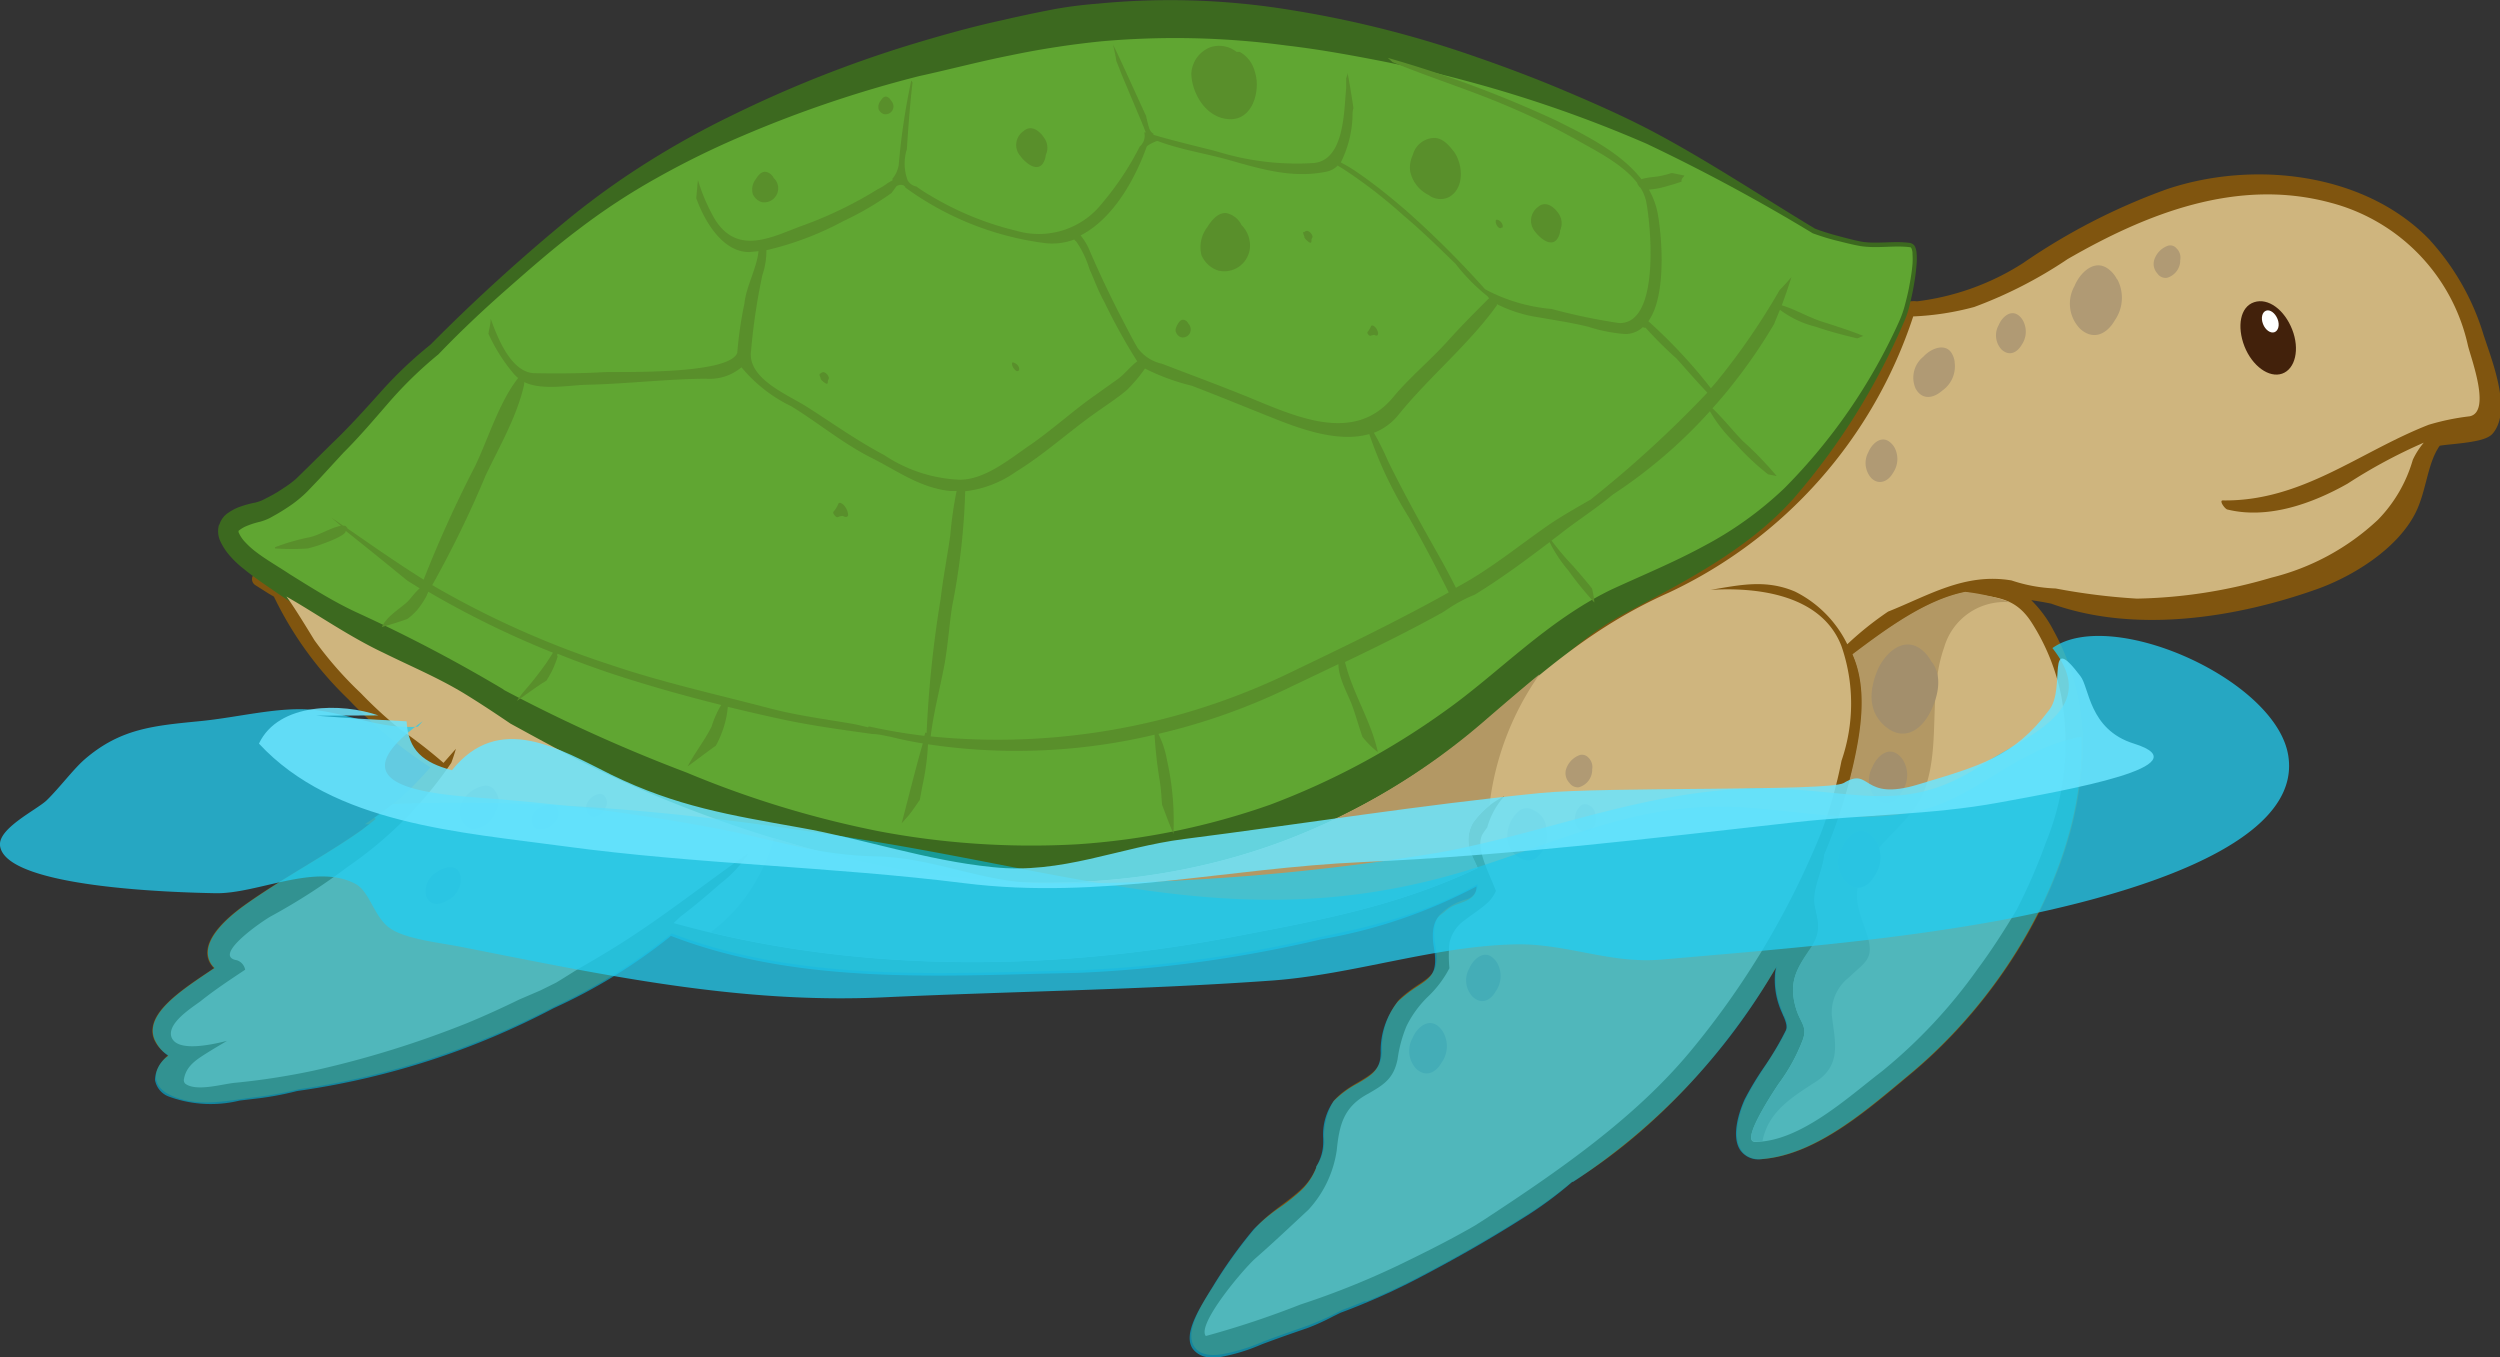 <svg xmlns="http://www.w3.org/2000/svg" viewBox="0 0 177.45 96.33"><rect x="0" y="0" width="177.45" height="96.33" fill="#333333" stroke="none"/><defs><style>.cls-1{isolation:isolate;}.cls-2{fill:#80550f;stroke:#80550f;stroke-miterlimit:10;}.cls-3{fill:#60a632;}.cls-4{fill:#3c691f;}.cls-5{fill:#cfb57e;}.cls-6{fill:#b39864;}.cls-7{fill:#a38f6c;}.cls-8{fill:#b09a74;}.cls-9{fill:#42210b;}.cls-10{fill:#fff;}.cls-11{mix-blend-mode:screen;}.cls-12,.cls-13{fill:#598f2b;}.cls-13{mix-blend-mode:multiply;}.cls-14{opacity:0.62;}.cls-15{fill:#01b8e0;}.cls-16{opacity:0.75;}.cls-17{fill:#22cdf2;}.cls-18{opacity:0.85;}.cls-19{fill:#6be5ff;}</style></defs><title>Tortuga</title><g class="cls-1"><g id="Capa_2" data-name="Capa 2"><g id="Capa_5" data-name="Capa 5"><path class="cls-2" d="M11.45,73.7c-.91-1.69,3-3.79,4.63-5-1.82-.79-.53-2.55,1.49-4,2.66-1.91,5.66-3.47,8.36-5.37A20.39,20.39,0,0,0,27.6,58l-.08,0c.19-.13.37-.26.54-.4l0,0,.13-.14A14.35,14.35,0,0,0,29.81,56c.52-.53,1-1.08,1.51-1.63a31.51,31.51,0,0,1-6.24-5.09A24.77,24.77,0,0,1,19.83,42l-.54-.32-.9-.57C17.86,40.74,136.18,21.08,136,21.9a18.5,18.5,0,0,0,7.86-2.8A44.07,44.07,0,0,1,154,13.89c6-2,13.58-1.11,18,3.38a17,17,0,0,1,3.78,6.56c.46,1.5,2,5.15.78,6.61-.41.5-2.9.58-3.49.71l-.22.07c-.06.09-.15.21-.25.38-.8,1.33-.88,3.14-1.59,4.57-1.2,2.4-4.24,4.3-6.76,5.19-5.64,2-12.7,3.12-18.53,1a28.12,28.12,0,0,0-3.28-.46l.2.09a8,8,0,0,1,2.68,3,16.45,16.45,0,0,1,1.83,10.51c-.94,7.63-5.87,15.41-11.93,20.42-2.69,2.23-6.37,5.54-10.12,5.85-2.08.18-1.18-2.66-.74-3.55.83-1.69,2.08-3.16,2.89-4.89.32-.69-.2-1.43-.43-2.11a4.84,4.84,0,0,1-.27-2.19c.21-2.05,2.4-2.71,1.63-5,0-.08,0-.17-.05-.25-.44.89-.9,1.79-1.39,2.69-3.47,6.5-8.84,12.94-15.28,16.92l-.08,0s0,0,0,0a28,28,0,0,1-3.58,2.61c-2.34,1.48-4.68,2.81-7.14,4.1-1.21.64-2.47,1.23-3.76,1.77l-.07,0-.1,0c-.55.23-1.1.45-1.66.65a20.89,20.89,0,0,1-2.36,1.08c-1.08.38-2.14.75-3.21,1.15a12.88,12.88,0,0,1-2.91.89c-3,.42-.79-2.91-.08-4a33.68,33.68,0,0,1,3-4.17c.95-1.09,2.2-1.74,3.22-2.72a4.72,4.72,0,0,0,1.19-1.78,3.78,3.78,0,0,0,.58-1.94,4.35,4.35,0,0,1,.6-2.63c1.38-1.49,3.42-1.44,3.49-3.78a5,5,0,0,1,1.08-3.32c1.68-1.61,3.22-1.35,2.69-4.39-.08-.43-.14-1.39.29-1.72a3.46,3.46,0,0,1,1.52-.86,1.59,1.59,0,0,0,1-2.33c-3.46,2.15-7.48,3.19-11.47,4a92.05,92.05,0,0,1-17.08,2.37c-9.66.21-19.92.92-29.05-2.7-.13.11-.23.23-.36.33a38.82,38.82,0,0,1-8.08,5,55.7,55.7,0,0,1-18,5.82,24,24,0,0,1-3.08.56c-1.92.23-3.94.75-5.74-.1-1.4-.66-.59-1.68.63-2.57A2,2,0,0,1,11.45,73.7Z"/><path class="cls-3" d="M135.61,17.4c-1.51-.18-2.55.16-3.9-.17a25.15,25.15,0,0,1-3-.84c-4.7-2.75-9.09-5.61-14.16-7.78-11.89-5.09-27.16-9-40.17-6.52C62.08,4.41,49.05,8.86,39.53,16.87a116,116,0,0,0-8.69,8c-.44.36-.88.73-1.3,1.11a63,63,0,0,0-4.31,4.61c-1.34,1.48-2.49,2.58-3.77,3.83A10.89,10.89,0,0,1,19,36.1a17.19,17.19,0,0,1-1.72.56c-.65.27-.95.54-1,.83a.88.88,0,0,0,.08.69c.56,1.22,2.3,2.24,3.39,3,.34.23.69.45,1,.67.82.56,1.64,1.08,2.54,1.58,3.88,2.18,8,4,11.75,6.45l.08.09c.67.38,1.33.74,2,1.08a130.52,130.52,0,0,0,14.58,6.42c11.53,4.42,24.32,5.64,36.27,2A49.63,49.63,0,0,0,102.83,52c4.45-3.15,7.74-7.26,12.78-9.68,4.89-2.34,9.06-4.39,12.54-8.57A43.68,43.68,0,0,0,135,22.9C135.41,22.18,136.48,17.5,135.61,17.4Z"/><path class="cls-4" d="M135.59,17.55c-1.14-.15-2.3.1-3.51-.08-.6-.1-1.14-.25-1.72-.39s-1.13-.32-1.69-.52h0a131.69,131.69,0,0,0-11.8-6.36,91.43,91.43,0,0,0-12.58-4.4c-2.14-.58-4.3-1.09-6.47-1.51s-4.34-.81-6.52-1.06a59.18,59.18,0,0,0-13.09-.3,62,62,0,0,0-6.49,1c-2.17.43-4.32,1-6.47,1.47A84.61,84.61,0,0,0,52.64,9.67a60.92,60.92,0,0,0-6,2.95,46.09,46.09,0,0,0-5.55,3.64c-1.76,1.32-3.46,2.81-5.13,4.28s-3.3,3-4.84,4.61v0l0,0a28.8,28.8,0,0,0-3.46,3.35c-1.07,1.23-2.13,2.49-3.3,3.65L22.66,34l-.86.9a9,9,0,0,1-1,.85c-.35.25-.71.48-1.08.7l-.57.32a3.79,3.79,0,0,1-.68.26,6.1,6.1,0,0,0-1.07.35,2.34,2.34,0,0,0-.47.3l0,.09s0,0,.07.15a2.35,2.35,0,0,0,.3.45,5.92,5.92,0,0,0,.93.85c.7.53,1.53,1,2.34,1.54,1.61,1,3.18,2,4.9,2.78a108,108,0,0,1,10.24,5.38l0,0,0,0a2.65,2.65,0,0,1,.29.29l-.35-.3a113.09,113.09,0,0,0,13.07,5.92A71.31,71.31,0,0,0,62.37,59a58.23,58.23,0,0,0,14.06.93,51.37,51.37,0,0,0,13.72-2.81,53.35,53.35,0,0,0,12.4-6.64c3.77-2.66,7.21-6.39,11.82-8.63,2.28-1.05,4.45-1.94,6.55-3.08a25.51,25.51,0,0,0,5.75-4.13,40.27,40.27,0,0,0,8.12-11.8h0l0,0a7.33,7.33,0,0,0,.45-1.3c.12-.46.23-.92.31-1.39a13.67,13.67,0,0,0,.2-1.41,5.3,5.3,0,0,0,0-.69C135.76,17.8,135.67,17.54,135.59,17.55Zm0-.3a.49.49,0,0,1,.37.34,1.36,1.36,0,0,1,.08.39,4.61,4.61,0,0,1,0,.74,14,14,0,0,1-.18,1.45c-.08.48-.18.95-.3,1.42a6.72,6.72,0,0,1-.48,1.41l0,0a47.85,47.85,0,0,1-7.75,12.36c-3.32,3.73-7.94,6-12.1,8.24s-7.1,6.05-11.09,9.13A60.15,60.15,0,0,1,98,56.84,46.59,46.59,0,0,1,91.23,60,52.46,52.46,0,0,1,61.78,62a74.41,74.41,0,0,1-14.05-4.55A101.78,101.78,0,0,1,34.52,51l-.35-.3a.37.37,0,0,0,.13.12l.07,0c-3.07-2.08-6.47-3.78-9.83-5.67-1.7-.91-3.3-2-4.93-3.1-.78-.54-1.57-1.06-2.37-1.72a6.71,6.71,0,0,1-1.13-1.13,4.39,4.39,0,0,1-.46-.76,1.68,1.68,0,0,1-.09-1.24l0,.09a1.52,1.52,0,0,1,.64-.89,3.78,3.78,0,0,1,.67-.37,7.22,7.22,0,0,1,1.27-.36,3.67,3.67,0,0,0,.47-.16l.51-.26a9.8,9.8,0,0,0,1-.6A7.65,7.65,0,0,0,21,34l.87-.85,1.73-1.71c1.18-1.12,2.26-2.33,3.36-3.55a29.2,29.2,0,0,1,3.6-3.43l0,0a130.2,130.2,0,0,1,10-9.09A56.45,56.45,0,0,1,46,11.49,61.49,61.49,0,0,1,52,8.17a85.26,85.26,0,0,1,12.64-5c2.17-.66,4.35-1.27,6.56-1.75,1.11-.26,2.21-.49,3.33-.71S76.76.35,77.91.26A52.84,52.84,0,0,1,91.62.71,76,76,0,0,1,104.8,4.05c2.14.74,4.25,1.54,6.33,2.42s4.14,1.79,6.14,2.84c4,2.12,7.72,4.61,11.56,6.92l0,0a15.79,15.79,0,0,0,1.65.52c.56.15,1.14.31,1.69.41C133.25,17.33,134.44,17.08,135.62,17.25Z"/><path class="cls-5" d="M127.48,71.57c.33,1.1.89,1.29.41,2.41a12.75,12.75,0,0,1-1.63,2.93s-2.84,4.16-1.69,4.14c3.22,0,6.66-3.22,9-5a36.69,36.69,0,0,0,6.81-7.28c1-1.34,1.88-2.73,2.74-4.15a40,40,0,0,0,2.09-4.8,18.6,18.6,0,0,0,1.1-10.42,15.19,15.19,0,0,0-2.11-5.22c-1.28-2-2.82-1.72-4.67-2.14-2.84.56-5.68,2.68-8,4.43,1.09,2.39.62,5.34.07,7.78a37.88,37.88,0,0,1-2.08,6.44c-.11,1.22-.91,2.55-.65,3.73s.42,1.82-.35,2.95C127.49,68.78,126.94,69.76,127.48,71.57Z"/><path class="cls-6" d="M126.26,76.91A12.75,12.75,0,0,0,127.89,74c.48-1.12-.08-1.31-.41-2.41-.54-1.81,0-2.79,1-4.25.77-1.13.62-1.73.35-2.95s.54-2.51.65-3.73a37.88,37.88,0,0,0,2.08-6.44c.55-2.44,1-5.39-.07-7.78,2.33-1.75,5.17-3.87,8-4.43a13.84,13.84,0,0,1,3.19.74A4.45,4.45,0,0,0,138,45.94c-1.16,3.25-.24,6.81-1.35,10-1,2.8-4.27,4.11-4.8,7.1-.21,1.2.39,2.34.72,3.46.47,1.61-.25,1.82-1.31,2.86a3.16,3.16,0,0,0-1.24,2.68c.21,1.89.78,3.61-1.29,4.84C127,78,125.49,79,125.1,81a4.58,4.58,0,0,1-.53,0C123.42,81.07,126.26,76.91,126.26,76.91Z"/><path class="cls-5" d="M12.16,73.58a.65.65,0,0,0,.11.22h0c.53.74,2.35.46,3.84.08-.46.28-.93.55-1.39.84-.78.49-1.5.94-1.66,1.86a.35.35,0,0,0,.09.34c.8.6,2.68,0,3.6-.07A50.24,50.24,0,0,0,22.23,76a70.53,70.53,0,0,0,10.9-3.37c1.26-.52,2.51-1.09,3.74-1.69l1.49-.64,1.11-.55c.5-.3,1-.62,1.5-.93,1-.57,2-1.16,3-1.79,3.18-2,6.1-4.34,9.17-6.48a8.5,8.5,0,0,1-2,2.16c-.92.81-1.86,1.61-2.84,2.35l-.49.46c12.88,3.6,26.89,3.47,40.08.91,5.9-1.13,11.32-2.13,17-4.81-.16-.34-.33-.67-.45-1a2.42,2.42,0,0,1,.12-2.22,5.78,5.78,0,0,1,2-1.77l.21-.11a5.58,5.58,0,0,0-1.21,2.22q-.15.19-.3.42c-.6.93.41,2.74.92,4.08a2.51,2.51,0,0,1-.62.86c-.49.45-1.06.79-1.58,1.2a2.66,2.66,0,0,0-1.1,1.64,9.19,9.19,0,0,0,0,1.78,7.65,7.65,0,0,1-1.5,2,7.54,7.54,0,0,0-1.54,2.1,9.39,9.39,0,0,0-.64,2.36c-.28,1.4-1,1.83-2.14,2.48-1.71.93-2,2.23-2.18,4a7.9,7.9,0,0,1-2,4.2c-1.24,1.15-2.48,2.33-3.75,3.44-.86.75-4.21,4.72-3.54,5.53a65.52,65.52,0,0,0,6.73-2.24A57.65,57.65,0,0,0,100,89.45c1.58-.77,3.17-1.58,4.69-2.46l.66-.42c5.21-3.41,10.62-7.14,14.57-11.87a59.06,59.06,0,0,0,9.32-15.53A31.64,31.64,0,0,0,130.71,54a12.45,12.45,0,0,0,0-8.13c-1.36-3.56-5.73-4.22-9.3-4,2.06-.34,3.91-.77,6,.12a8.19,8.19,0,0,1,3.71,3.74,22.86,22.86,0,0,1,2.9-2.32c2.87-1.14,5.44-2.77,8.76-2.21a11,11,0,0,0,3.13.57,45,45,0,0,0,5.77.72A35.75,35.75,0,0,0,161.23,41a17,17,0,0,0,7.56-4.11,10.05,10.05,0,0,0,2.47-4.25,5.46,5.46,0,0,1,.78-1.22,37.28,37.28,0,0,0-5.41,2.91c-2.49,1.41-5.63,2.54-8.51,1.84-.17,0-.64-.65-.35-.65,5.62.08,9.68-3.44,14.62-5.37a16.78,16.78,0,0,1,2.9-.6c1.55-.3.12-4.07-.11-5a13.48,13.48,0,0,0-9.75-10.16c-6.65-1.8-13.1.79-18.67,4a31.22,31.22,0,0,1-6.63,3.4,19.67,19.67,0,0,1-4.33.67,33,33,0,0,1-17.38,19.62c-5.15,2.3-8.7,5.39-12.86,9A47.88,47.88,0,0,1,91,59.73c-11.23,4.17-23.2,3.52-34.54.22a87.36,87.36,0,0,1-14.84-5.72c-1.8-.9-3.58-1.88-5.39-2.87-1.09-.74-2.19-1.47-3.32-2.16-1.84-1.11-3.76-1.91-5.68-2.86-2.12-1-4.09-2.32-6.1-3.53l-.8-.47c.6.8,1.84,2.87,2,3.12a26.47,26.47,0,0,0,3.28,3.74,30.09,30.09,0,0,0,2.75,2.53,35.09,35.09,0,0,1,3.12,2.42l.88-1q-.15.53-.33,1a28.16,28.16,0,0,1-7.33,7.36A43.81,43.81,0,0,1,19.3,65c-.59.3-4.32,2.86-2.48,3.16a.87.87,0,0,1,.58.67c-1.08.72-2.16,1.43-3.17,2.24C13.61,71.53,11.88,72.61,12.16,73.58Z"/><path class="cls-6" d="M53.68,62.49a12.42,12.42,0,0,0,1.24-3l1.56.47c11.34,3.3,23.31,3.95,34.54-.22A47.88,47.88,0,0,0,105.56,51c1.27-1.09,2.48-2.13,3.7-3.13,0,.05-.06.11-.09.15a20.19,20.19,0,0,0-3.45,9.16,7.07,7.07,0,0,0-1.16,1.21,2.42,2.42,0,0,0-.12,2.22c.12.28.29.61.45,1-5.65,2.68-11.07,3.68-17,4.81-12.3,2.39-25.32,2.67-37.47-.24A11.71,11.71,0,0,0,53.68,62.49Z"/><path class="cls-7" d="M130.74,60.17c.3-.75,1.17-1.61,2-.94a1.62,1.62,0,0,1,.43.53l.05.05a2.25,2.25,0,0,1-.15,2.33c-.46.83-1.24,1.2-2,.5A2.05,2.05,0,0,1,130.74,60.17Z"/><path class="cls-7" d="M133.25,47.61c.49-1.2,1.85-2.53,3.15-1.49a2.66,2.66,0,0,1,.69.84l.07.08c.77,1.07.35,2.61-.24,3.67-.72,1.29-1.95,1.88-3.16.8S132.71,48.93,133.25,47.61Z"/><path class="cls-7" d="M132.91,54.43c.28-.69,1.07-1.47,1.83-.86a1.52,1.52,0,0,1,.4.49l0,0a2.05,2.05,0,0,1-.14,2.13c-.42.76-1.13,1.1-1.84.47A1.9,1.9,0,0,1,132.91,54.43Z"/><path class="cls-8" d="M147.25,20.3c.38-.94,1.45-2,2.46-1.16a2,2,0,0,1,.54.66l.05.05a2.8,2.8,0,0,1-.18,2.87c-.57,1-1.53,1.47-2.47.62A2.55,2.55,0,0,1,147.25,20.3Z"/><path class="cls-8" d="M141.87,23.07c.22-.54.84-1.14,1.43-.67a1.24,1.24,0,0,1,.31.39l0,0a1.65,1.65,0,0,1-.1,1.67c-.34.58-.89.85-1.44.35A1.48,1.48,0,0,1,141.87,23.07Z"/><path class="cls-8" d="M132.62,32.09c.23-.57.9-1.22,1.52-.71a1.27,1.27,0,0,1,.34.4l0,0a1.73,1.73,0,0,1-.11,1.78c-.35.62-1,.9-1.54.38A1.6,1.6,0,0,1,132.62,32.09Z"/><path class="cls-8" d="M136.53,25.31c.5-.56,1.53-1,2-.24a1.62,1.62,0,0,1,.21.59s0,0,0,.06a2.1,2.1,0,0,1-.87,2c-.66.58-1.45.68-1.9-.14A1.91,1.91,0,0,1,136.53,25.31Z"/><path class="cls-8" d="M152.89,18.51a1.56,1.56,0,0,1,1-1.07.56.56,0,0,1,.59.18.9.9,0,0,1,.27.85l0,.13a1.3,1.3,0,0,1-.94,1.12.7.7,0,0,1-.68-.31A1,1,0,0,1,152.89,18.51Z"/><path class="cls-8" d="M100.27,73.67c.27-.67,1.06-1.43,1.8-.84a1.56,1.56,0,0,1,.39.48l0,0a2,2,0,0,1-.13,2.1c-.42.74-1.12,1.08-1.81.45A1.87,1.87,0,0,1,100.27,73.67Z"/><path class="cls-8" d="M104.29,68.74c.26-.62,1-1.32,1.65-.77a1.34,1.34,0,0,1,.36.44l0,0a1.87,1.87,0,0,1-.12,1.93c-.38.67-1,1-1.65.41A1.7,1.7,0,0,1,104.29,68.74Z"/><path class="cls-8" d="M111.14,54.67a1.58,1.58,0,0,1,1-1.08.61.61,0,0,1,.6.18.93.93,0,0,1,.27.86.56.56,0,0,1,0,.12,1.3,1.3,0,0,1-.94,1.13.72.72,0,0,1-.67-.31A1,1,0,0,1,111.14,54.67Z"/><path class="cls-8" d="M107,59.59a2.38,2.38,0,0,1,.87-2.07.9.9,0,0,1,1,0,1.48,1.48,0,0,1,.87,1.12c0,.07,0,.13,0,.2a2,2,0,0,1-.78,2.12,1.14,1.14,0,0,1-1.16-.12A1.63,1.63,0,0,1,107,59.59Z"/><path class="cls-8" d="M111.79,58.25a1.25,1.25,0,0,1,.46-1.1.51.51,0,0,1,.52,0,.8.8,0,0,1,.46.61.34.34,0,0,1,0,.1,1,1,0,0,1-.41,1.13.62.62,0,0,1-.62-.06A.87.87,0,0,1,111.79,58.25Z"/><path class="cls-8" d="M31,61.91c.49-.37,1.37-.61,1.64.1a1.24,1.24,0,0,1,.07.49s0,0,0,0a1.74,1.74,0,0,1-1,1.44c-.61.36-1.25.32-1.47-.39A1.55,1.55,0,0,1,31,61.91Z"/><path class="cls-8" d="M38,57.55a1.51,1.51,0,0,1,1.26-.42.51.51,0,0,1,.38.39.82.82,0,0,1-.19.78.36.36,0,0,1-.09.08,1.23,1.23,0,0,1-1.25.47c-.24-.06-.33-.32-.37-.53A.9.9,0,0,1,38,57.55Z"/><path class="cls-8" d="M32.75,57a2.25,2.25,0,0,1,1.64-1.23.76.76,0,0,1,.76.39,1.22,1.22,0,0,1,.14,1.23s0,.1-.08.16a1.85,1.85,0,0,1-1.58,1.31c-.4,0-.67-.31-.85-.59A1.42,1.42,0,0,1,32.75,57Z"/><path class="cls-8" d="M41.68,57a1.18,1.18,0,0,1,.87-.65.41.41,0,0,1,.4.21.68.68,0,0,1,.08.66.56.56,0,0,0-.05.08,1,1,0,0,1-.84.7.55.55,0,0,1-.45-.32A.74.74,0,0,1,41.68,57Z"/><path class="cls-9" d="M159.31,24.58c.55,1.4,1.75,2.27,2.68,1.94s1.26-1.73.71-3.13S161,21.12,160,21.45,158.77,23.18,159.31,24.58Z"/><path class="cls-10" d="M160.63,23c.16.42.53.68.81.58s.39-.52.22-.94-.53-.69-.81-.59S160.46,22.57,160.63,23Z"/><g class="cls-11"><path class="cls-12" d="M19.53,38.93a18,18,0,0,0,2.32,0c.3-.08.59-.16.84-.25s1.89-.65,1.85-1l.66.53c1.26,1,2.48,2,3.71,3l.88.55c-.35.3-.64.74-.92,1-.63.55-1.42,1-1.77,1.75.61-.18,1.23-.36,1.82-.58a4.52,4.52,0,0,0,.68-.62,5.9,5.9,0,0,0,.67-1s0,0,0,0L30.4,42a65.92,65.92,0,0,0,8.85,4.33A17.11,17.11,0,0,1,38,48.1c-.41.56-.94,1.06-1.31,1.65.7-.48,1.37-1,2.1-1.44.18-.31.38-.62.53-1,0,0,.33-.78.25-.77s0-.07,0-.14c1.14.46,2.31.89,3.48,1.29,2.64.89,5.39,1.66,8.14,2.35a6.88,6.88,0,0,0-.68,1.53c-.5,1-1.2,1.87-1.7,2.83.67-.48,1.33-1,2-1.47a5.91,5.91,0,0,0,.36-.76,6.77,6.77,0,0,0,.49-2q2,.49,4.05.93c2,.42,4.15.71,6.21,1,.41,0,.86.12,1.31.2.74.19,1.5.34,2.27.47-.54,1.88-1,3.78-1.5,5.67l.52-.59c.28-.35.52-.72.77-1.08.08-.43.15-.85.24-1.26a17.38,17.38,0,0,0,.34-2.68,42.4,42.4,0,0,0,16.08-.68,30.74,30.74,0,0,0,.38,3.34c.08.53.11,1.08.15,1.62.26.69.52,1.39.81,2.07a19.71,19.71,0,0,0-.46-5.24,6.6,6.6,0,0,0-.61-1.85A44.48,44.48,0,0,0,91.1,49L95,47.14c0,1,.71,2.19,1,3s.45,1.45.71,2.17a7,7,0,0,0,1.09,1.08c-.47-2.21-1.81-4.22-2.33-6.4,0,0,0,0,0,0,2.35-1.12,4.67-2.27,6.94-3.53l.38-.25a10.25,10.25,0,0,1,1.89-1c1.84-1.13,3.59-2.42,5.31-3.73a10,10,0,0,0,1.32,2,25.47,25.47,0,0,0,1.86,2.29,6.74,6.74,0,0,0-.17-1c-.42-.54-.88-1.06-1.32-1.57a19.4,19.4,0,0,1-1.55-1.83l.59-.45c1.27-1,2.56-1.81,3.75-2.81a35.28,35.28,0,0,0,6.9-5.92,10,10,0,0,0,1.77,2.25,17.86,17.86,0,0,0,2.36,2.23l.61.12a24.79,24.79,0,0,0-2.42-2.5c-.72-.74-1.38-1.59-2.14-2.31.48-.53.94-1.07,1.38-1.63a37.42,37.42,0,0,0,3-4.36c.14-.35.28-.69.41-1a7.08,7.08,0,0,0,2.57,1.21c.94.33,1.93.58,2.91.82a3.93,3.93,0,0,0,.43-.18c-.95-.38-1.91-.69-2.89-1s-1.9-.87-2.89-1.17c.25-.67.48-1.35.69-2-.28.32-.56.63-.85.93A48.44,48.44,0,0,1,122,26.9c-.18.23-.37.44-.56.66A36.53,36.53,0,0,0,117,22.8c1.35-1.86.94-6.28.64-7.77a5.5,5.5,0,0,0-.6-1.57,6.12,6.12,0,0,0,1.39-.28c.31-.08.62-.18.93-.29a.28.28,0,0,1,.06-.24,2.31,2.31,0,0,0,.14-.19l-.83-.17-.1,0c-.23.07-.45.13-.68.18-.41.1-1,.1-1.44.25-1.44-1.86-3.91-3.1-6-4.14a80.32,80.32,0,0,0-12-4.47l.33.3c2.72,1.12,5.57,2,8.28,3.17a47.9,47.9,0,0,1,4.61,2.25c1.33.76,3.4,1.76,4.47,3.14a.79.79,0,0,0,.25.37,3,3,0,0,1,.39.94c.35,1.75,1,8.74-1.92,8.65a41.9,41.9,0,0,1-4.79-1,12.19,12.19,0,0,1-4.72-1.4,67,67,0,0,0-5.6-5.58c-1.16-1-2.34-1.95-3.59-2.8a10.3,10.3,0,0,0-1.05-.62A7.82,7.82,0,0,0,96,8.32c0-.22,0-.44.07-.65-.13-.84-.26-1.67-.42-2.5,0,.13-.06.26-.1.39,0,.28,0,.53,0,.72-.16,1.58-.11,5.06-2.28,5.29a19.13,19.13,0,0,1-6.89-.82c-1.5-.39-3-.73-4.51-1.18l0-.08a.71.71,0,0,1-.3-.39c-.09-.29-.16-.58-.22-.87C80.34,6.05,79.4,3.92,79,3.17q.15.59.24,1.17c.19.45.35.9.5,1.25l1.23,2.92c.13.3.24.6.36.89l-.11,0a1,1,0,0,1-.32,1,20.81,20.81,0,0,1-2.69,4.05,5.71,5.71,0,0,1-6.07,1.93A21.64,21.64,0,0,1,66,13.86a10.25,10.25,0,0,1-.95-.62.92.92,0,0,1-.62-.43l0,0h0a3.39,3.39,0,0,1-.06-2.22c.1-1.57.22-3.14.4-4.72a.31.31,0,0,0-.09-.15,48,48,0,0,0-.89,6,2.1,2.1,0,0,1-.47,1l.07.05L63,13a3.54,3.54,0,0,1-.68.42A28.44,28.44,0,0,1,57,16c-2.06.74-4.61,2.23-6.26-.44a13.12,13.12,0,0,1-1.2-2.78c-.05.43-.08.86-.12,1.29.68,1.88,2,3.85,3.78,3.82l.64-.06c-.13,1.24-.87,2.48-1,3.71a28.14,28.14,0,0,0-.51,3.51c-.62,1.59-8.53,1.31-9.55,1.37-1.61.09-3.22.1-4.83.07s-2.58-2.35-3.12-3.87c0,.36-.11.71-.16,1.07a12.24,12.24,0,0,0,1.82,2.87,2.44,2.44,0,0,0,.29.27c-1.36,1.73-2.11,4.28-3.05,6.24a87.18,87.18,0,0,0-3.66,8.07c-1.85-1.15-3.62-2.4-5.41-3.63v0s0-.06-.05-.09a.25.25,0,0,0-.17-.11l-.09,0-.83-.57.68.58c-.74.14-1.47.64-2.21.81a14.76,14.76,0,0,0-2.46.71A.06.06,0,0,0,19.53,38.93ZM76.39,17.14a7,7,0,0,1,.93,1.93c.35.79.65,1.63,1.08,2.39a41.69,41.69,0,0,0,2.32,4.19c-.48.35-.88.89-1.37,1.25l-1.88,1.34C76,29.3,74.61,30.56,73.1,31.6s-3.22,2.46-5,2.45a10.41,10.41,0,0,1-5.34-1.75c-1.9-1-3.63-2.24-5.45-3.4-1.36-.88-4.28-2-4-4a43.85,43.85,0,0,1,.8-5.36,5.4,5.4,0,0,0,.29-1.78,21.91,21.91,0,0,0,5.45-2.06,21.87,21.87,0,0,0,3.43-2c.11-.15.22-.29.32-.44s.58-.23.66.05a21.44,21.44,0,0,0,9.94,3.95A4.45,4.45,0,0,0,76.25,17,.45.45,0,0,0,76.39,17.14Zm29.33,4c-1,1-2,2-2.9,3-1.25,1.4-2.71,2.59-3.89,4-2.87,3.54-7.22,1.29-10.74-.12-1.89-.76-3.81-1.47-5.71-2.2a2.92,2.92,0,0,1-1.73-1.12c-.44-.75-.82-1.53-1.23-2.3-.77-1.5-1.48-3-2.16-4.57a4.14,4.14,0,0,0-.66-1.12c2.24-1.13,3.83-3.89,4.68-6.27,0-.13.76-.47.79-.43,1.57.6,3.39.88,5,1.33,2.34.66,4.57,1.35,7,.84a1.5,1.5,0,0,0,.78-.43c.13.09.27.17.39.24a35,35,0,0,1,4.32,3.34c1.28,1.07,2.46,2.24,3.65,3.39a13.59,13.59,0,0,0,2.29,2.32A.28.28,0,0,0,105.72,21.17Zm-2.38,20.58c-.67-1.36-1.45-2.69-2.18-4-.93-1.67-1.82-3.33-2.64-5a20.25,20.25,0,0,0-1-2,4.15,4.15,0,0,0,1.73-1.26c2.2-2.72,5-5,7-7.79l0-.08a9.81,9.81,0,0,0,3,.94c1.17.21,2.35.38,3.51.67a11,11,0,0,0,2.61.51,1.83,1.83,0,0,0,1.25-.5.13.13,0,0,0,.11.05.15.15,0,0,0,.07,0A28.81,28.81,0,0,0,119,25.45c.73.81,1.44,1.64,2.19,2.42a79.81,79.81,0,0,1-8.29,7.59c-1.1.64-2.21,1.25-3.26,2-1.92,1.35-3.79,2.86-5.83,4ZM66.06,52.27c.21-1.76.68-3.46,1-5.22.23-1.33.32-2.68.52-4a49,49,0,0,0,.93-8.18,7.78,7.78,0,0,0,3.61-1.39c2-1.23,3.67-2.77,5.55-4.11.78-.56,1.62-1.09,2.34-1.71a10.9,10.9,0,0,0,1.26-1.5,15.51,15.51,0,0,0,3.32,1.22c1.91.73,3.78,1.5,5.66,2.25,2.06.83,4.76,1.81,6.94,1.18A28.41,28.41,0,0,0,100,36.72c1,1.76,1.93,3.53,2.83,5.33-3.83,2.14-7.73,4-11.71,5.91A47.69,47.69,0,0,1,66.06,52.27ZM30.68,41.53a74.44,74.44,0,0,0,3.79-7.78c1-2.1,2.25-4.23,2.74-6.49,0,0,0,0,0,0s0,0,0-.07,0,0,0-.07c1.26.61,3.19.22,4.44.19,2.81-.06,5.67-.41,8.46-.43a3.5,3.5,0,0,0,2.52-.81v0a10.5,10.5,0,0,0,3.56,2.78c1.9,1.17,3.66,2.64,5.67,3.65,1.86.93,3.41,2.11,5.56,2.35l.48,0A27.47,27.47,0,0,0,67.45,38c-.21,1.5-.51,3-.68,4.49a80.34,80.34,0,0,0-1,9.54s-.09-.06-.1,0l-.06.2a38.5,38.5,0,0,1-3.89-.66c-.07,0-.09,0-.08.06-.35-.08-.7-.17-1-.23-2-.35-3.94-.59-5.88-1.09-3.8-1-7.71-1.86-11.42-3.12a65,65,0,0,1-12.23-5.41Z"/></g><path class="cls-13" d="M109.17,14.69c.54-.48,1.15,0,1.46.47a1.22,1.22,0,0,1,.11,1.19,1.15,1.15,0,0,1-.23.64c-.48.6-1.29-.19-1.56-.56A1.2,1.2,0,0,1,109.17,14.69Z"/><path class="cls-13" d="M106.17,15.72h0a.16.16,0,0,1,0-.07h0a.1.1,0,0,1,.13-.05h0a.56.56,0,0,1,.36.39s0,0,0,0,0,.13,0,.16l-.08,0C106.42,16.34,106.13,15.9,106.17,15.72Z"/><path class="cls-13" d="M100.28,11a2.31,2.31,0,0,1,.1-.28,1.62,1.62,0,0,1,1.41-.93c.65,0,1.11.59,1.43,1,.63.92.74,2.57-.37,3.2a1.39,1.39,0,0,1-1.45-.15,2.42,2.42,0,0,1-1.31-1.71A2.11,2.11,0,0,1,100.28,11Z"/><path class="cls-13" d="M85.69,16.13c.27-.44.75-1.08,1.38-1a1.56,1.56,0,0,1,1.05.84,2.05,2.05,0,0,1,.58,1.14,1.83,1.83,0,0,1-2.21,2.1,1.94,1.94,0,0,1-1.21-1.1A2.33,2.33,0,0,1,85.69,16.13Z"/><path class="cls-13" d="M92.5,16.48h0s0,0,0,0a.08.08,0,0,1,.07,0h0a.29.29,0,0,1,.13-.08c.2-.09.53.29.45.47a.27.27,0,0,0-.06.17h0c0,.09,0,.17-.07.19s-.36-.23-.43-.36l0-.06s0,0,0,0h0S92.47,16.52,92.5,16.48Z"/><path class="cls-13" d="M85.89,3.36a2,2,0,0,1,1.88.32l.22,0a2.22,2.22,0,0,1,1.08,1.42c.42,1.23-.1,3.43-1.8,3.36s-2.68-1.88-2.71-3.23A2.12,2.12,0,0,1,85.89,3.36Z"/><path class="cls-13" d="M97.07,23.56a1.37,1.37,0,0,0,.24-.4.11.11,0,0,1,.07-.06h0c.13,0,.26.13.31.22a.79.79,0,0,1,.13.33c0,.19-.12.21-.26.12a.94.94,0,0,0-.27.06C97.22,23.88,97,23.66,97.07,23.56Z"/><path class="cls-13" d="M72.66,9.3c.53-.48,1.14,0,1.45.48A1.2,1.2,0,0,1,74.23,11a1.33,1.33,0,0,1-.23.64c-.49.6-1.3-.19-1.57-.56A1.19,1.19,0,0,1,72.66,9.3Z"/><path class="cls-13" d="M71.84,25.8h0a.06.06,0,0,1,0-.05s0,0,0,0a.11.11,0,0,1,.14,0h0a.57.57,0,0,1,.36.38v0s0,.12,0,.15l-.08.05C72.1,26.42,71.8,26,71.84,25.8Z"/><path class="cls-13" d="M53.65,12.71c.14-.23.39-.57.72-.51a.79.79,0,0,1,.55.44,1,1,0,0,1,.31.6,1,1,0,0,1-1.16,1.11,1.05,1.05,0,0,1-.64-.58A1.21,1.21,0,0,1,53.65,12.71Z"/><path class="cls-13" d="M62.5,7.16c.08-.13.22-.33.41-.3a.49.49,0,0,1,.32.26.63.63,0,0,1,.18.34.56.56,0,0,1-.67.64.61.61,0,0,1-.37-.33A.68.68,0,0,1,62.5,7.16Z"/><path class="cls-13" d="M83.6,23c.08-.14.23-.34.42-.3a.47.47,0,0,1,.32.25.64.64,0,0,1,.17.35.56.56,0,0,1-.67.64.58.58,0,0,1-.36-.34C83.38,23.42,83.5,23.18,83.6,23Z"/><path class="cls-13" d="M58.18,26.56h0v0a.1.1,0,0,1,.06-.05h0a.36.36,0,0,1,.13-.08c.2-.09.53.29.45.47a.64.64,0,0,0-.06.16h0c0,.09,0,.17-.07.18s-.37-.21-.44-.35l0-.05s0,0,0,0h0S58.14,26.61,58.18,26.56Z"/><path class="cls-13" d="M59.16,36.32a1.74,1.74,0,0,0,.34-.55.12.12,0,0,1,.09-.08h0c.17,0,.35.19.42.31a1.18,1.18,0,0,1,.18.45c.06.27-.17.3-.36.17a1,1,0,0,0-.37.09C59.37,36.76,59.07,36.45,59.16,36.32Z"/><g class="cls-14"><path class="cls-15" d="M27.24,57.55l-.69.51.13.06c-.36.3-.7.56-1,.8-1.3.92-2.71,1.77-4.07,2.6s-2.91,1.78-4.29,2.77c-1,.73-2.71,2.15-2.56,3.49a1.48,1.48,0,0,0,.47.93l-.52.35c-2.06,1.39-4.61,3.11-3.66,4.88a2.62,2.62,0,0,0,.9,1A2.15,2.15,0,0,0,11,76.64a1.53,1.53,0,0,0,1,1.2,8.59,8.59,0,0,0,5,.28L18,78a21.73,21.73,0,0,0,3.09-.56A55.6,55.6,0,0,0,39.3,71.56a39,39,0,0,0,8.17-5l.15-.13c8.21,3.17,17.24,2.93,26,2.69l3-.07a92.39,92.39,0,0,0,17.18-2.38,37,37,0,0,0,11-3.75c0,.46-.19.81-.92,1.1l-.4.15a2.4,2.4,0,0,0-.94.55l-.29.22c-.71.55-.55,1.82-.49,2.2.33,1.89-.13,2.2-1.16,2.88a9.28,9.28,0,0,0-1.38,1.07A5.57,5.57,0,0,0,98,74.72c0,1.24-.68,1.62-1.65,2.19a6.79,6.79,0,0,0-1.7,1.26,4.16,4.16,0,0,0-.73,2.65v.3a3.27,3.27,0,0,1-.5,1.69l0,.09a4.5,4.5,0,0,1-1.07,1.6,14.83,14.83,0,0,1-1.36,1.1A12.61,12.61,0,0,0,89,87.24a33,33,0,0,0-2.94,4.12l-.17.27C85,93.09,84,94.74,84.65,95.72a1.52,1.52,0,0,0,1.38.61,5.29,5.29,0,0,0,.54,0,13.2,13.2,0,0,0,2.85-.85l.17-.07c1.06-.4,2.12-.77,3.2-1.14a15.61,15.61,0,0,0,1.81-.82l.55-.27q.84-.31,1.68-.66l.17-.07c1.29-.54,2.57-1.14,3.8-1.79,2.65-1.39,5-2.74,7.18-4.12a27.46,27.46,0,0,0,3.62-2.65l.06,0a45.24,45.24,0,0,0,14.39-15.2L126,69a5.54,5.54,0,0,0,.29,2.41c.06.18.14.36.22.54.2.45.39.88.24,1.2a21.54,21.54,0,0,1-1.47,2.5A21.67,21.67,0,0,0,123.85,78s-1.17,2.41-.32,3.65a1.57,1.57,0,0,0,1.55.62c3.61-.3,7-3.13,9.74-5.41l.66-.55c6.56-5.43,11.2-13.38,12.1-20.75a21.3,21.3,0,0,0,.16-3.25c-.26,0-.52.09-.78.16-3.8.92-6.54,3.81-10,4.87-4.47,1.35-9,.19-13.51-.05-6.84-.37-12,2.12-18.35,4.19-15.39,5-26.69,1-42.58-1.67C51,57.89,39.41,56.61,27.88,57.07l-.13.09A4.91,4.91,0,0,1,27.24,57.55Z"/></g><g class="cls-16"><path class="cls-17" d="M29.66,51.58c-2.81.19-5-1-7.6-1.21-2.38-.19-5.18.55-7.8.81-3.35.33-5.69.52-8.23,2.7-.83.72-1.77,2-2.72,2.93C2.6,57.48-.11,58.78,0,60c.3,3.06,12.77,3.35,15.27,3.4,3,.07,7.15-2.2,10-.64,1,.57,1.29,2.39,2.46,3.16s3.57,1,5,1.29c10.16,2,19.7,4.06,30,3.58,9.24-.43,18.34-.53,27.54-1.19,5.8-.42,11.57-2.46,17.34-2.57,3.64-.06,6.66,1.4,10.34,1.08,8.09-.7,16.44-1.36,24.43-2.86,5.05-1,20.89-4.35,20.07-11.41C161.86,48.37,149.91,43,145.68,46c3.48,4.4-1.62,6.11-5.21,8.42-4.88,3.14-8.18,1.89-13.63,1.59-8.8-.49-16.41,3-24.68,4.5A163,163,0,0,1,74,62.69c-4.19,0-7.65-1.83-11.87-1.91s-7.37-1.25-11.4-2a148.28,148.28,0,0,0-14.72-2c-4.1-.37-13.19-.43-6-5.59"/></g><g class="cls-18"><path class="cls-19" d="M26.86,50.78c-2.59-.9-7.09-.94-8.48,2,5.31,5.73,14.29,6.28,21.68,7.29,9.42,1.28,19,1.44,28.4,2.62,9.65,1.21,18.6-1.08,28.27-1.5,10.42-.46,20.41-1.68,30.72-2.83,4.76-.53,9.67-.52,14.36-1.38,5-.91,14.68-2.63,9.65-4.2-3.2-1-3.15-4-3.8-4.8-2.5-3.29-1,.85-2.2,2.4-2.51,3.37-5,4-9.3,5.3-4.1,1.25-3.3-1.3-5.3-.1-1,.6-16.94.25-21.53.71-8.54.85-17,2.21-25.25,3.26-4.67.59-8.71,2.53-13.61,2-4.71-.47-9.12-2-13.71-2.81C51.83,57.86,48,57.24,43.41,55c-3.74-1.86-8-4.48-11.33-.33-2-.53-3.11-1.38-3.22-3.47-2-.1-4.37-.24-6.4-.4"/></g></g></g></g></svg>
